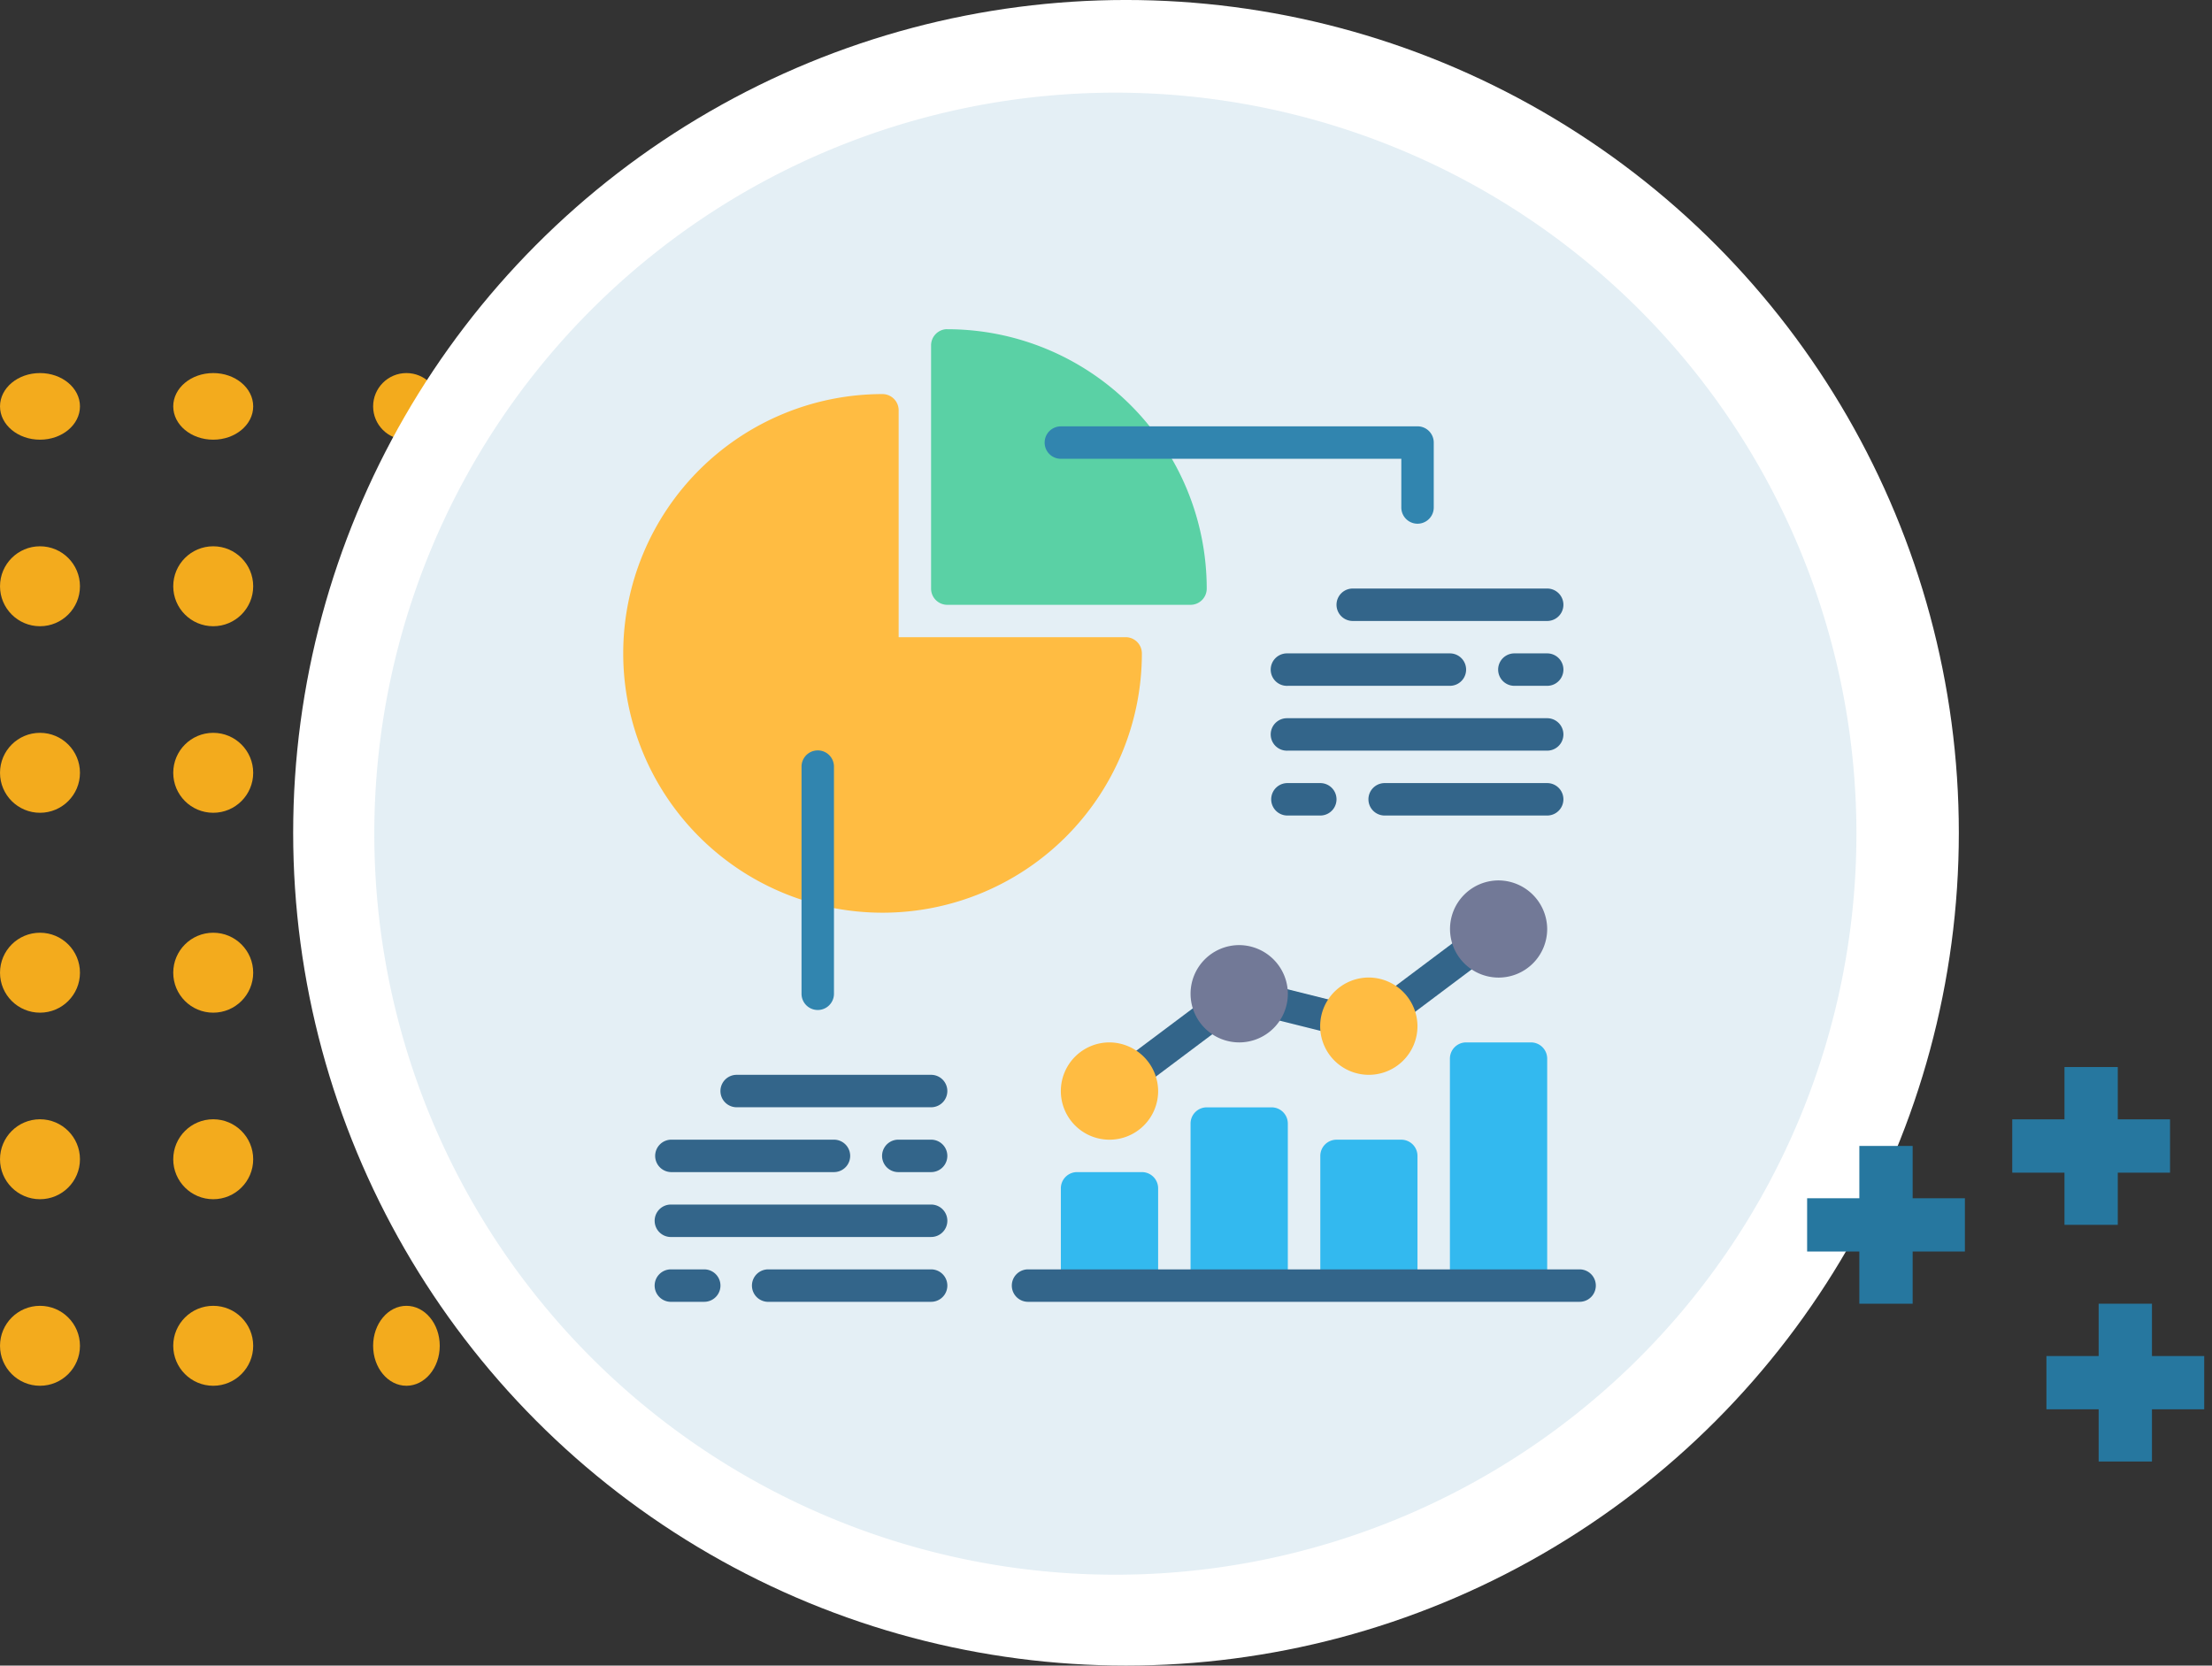 <svg xmlns="http://www.w3.org/2000/svg" width="166" height="125" viewBox="0 0 166 125">
  <rect x="0" y="0" width="166" height="125" fill="#333333" stroke="none"/>
  <g id="Grupo_876944" data-name="Grupo 876944" transform="translate(-454 -3226)">
    <g id="Grupo_876231" data-name="Grupo 876231" transform="translate(-66.403 -4536.061)">
      <rect id="Rectángulo_291466" data-name="Rectángulo 291466" width="166" height="90" transform="translate(520.404 7782.06)" fill="none"/>
      <g id="Grupo_874624" data-name="Grupo 874624" transform="translate(520.404 7789.614)">
        <g id="Grupo_874620" data-name="Grupo 874620" transform="translate(33.466 33.466) rotate(180)">
          <ellipse id="Elipse_4713" data-name="Elipse 4713" cx="2.5" cy="3" rx="2.5" ry="3" transform="translate(0.466 0.021)" fill="#f3ab1d"/>
          <ellipse id="Elipse_4717" data-name="Elipse 4717" cx="2.5" cy="3" rx="2.5" ry="3" transform="translate(0.466 14.021)" fill="#f3ab1d"/>
          <circle id="Elipse_4719" data-name="Elipse 4719" cx="2.5" cy="2.5" r="2.5" transform="translate(0.466 28.021)" fill="#f3ab1d"/>
          <circle id="Elipse_4715" data-name="Elipse 4715" cx="3" cy="3" r="3" transform="translate(14.466 0.021)" fill="#f3ab1d"/>
          <circle id="Elipse_4720" data-name="Elipse 4720" cx="3" cy="3" r="3" transform="translate(27.466 0.021)" fill="#f3ab1d"/>
          <circle id="Elipse_4716" data-name="Elipse 4716" cx="3" cy="3" r="3" transform="translate(14.466 14.021)" fill="#f3ab1d"/>
          <circle id="Elipse_4721" data-name="Elipse 4721" cx="3" cy="3" r="3" transform="translate(27.466 14.021)" fill="#f3ab1d"/>
          <ellipse id="Elipse_4718" data-name="Elipse 4718" cx="3" cy="2.5" rx="3" ry="2.5" transform="translate(14.466 28.021)" fill="#f3ab1d"/>
          <ellipse id="Elipse_4722" data-name="Elipse 4722" cx="3" cy="2.5" rx="3" ry="2.5" transform="translate(27.466 28.021)" fill="#f3ab1d"/>
        </g>
        <g id="Grupo_874621" data-name="Grupo 874621" transform="translate(33.466 76.776) rotate(180)">
          <ellipse id="Elipse_4713-2" data-name="Elipse 4713" cx="2.5" cy="3" rx="2.5" ry="3" transform="translate(0.466 0.329)" fill="#f3ab1d"/>
          <ellipse id="Elipse_4717-2" data-name="Elipse 4717" cx="2.5" cy="3" rx="2.5" ry="3" transform="translate(0.466 14.329)" fill="#f3ab1d"/>
          <ellipse id="Elipse_4719-2" data-name="Elipse 4719" cx="2.5" cy="3" rx="2.5" ry="3" transform="translate(0.466 28.329)" fill="#f3ab1d"/>
          <circle id="Elipse_4715-2" data-name="Elipse 4715" cx="3" cy="3" r="3" transform="translate(14.466 0.329)" fill="#f3ab1d"/>
          <circle id="Elipse_4720-2" data-name="Elipse 4720" cx="3" cy="3" r="3" transform="translate(27.466 0.329)" fill="#f3ab1d"/>
          <circle id="Elipse_4716-2" data-name="Elipse 4716" cx="3" cy="3" r="3" transform="translate(14.466 14.329)" fill="#f3ab1d"/>
          <circle id="Elipse_4721-2" data-name="Elipse 4721" cx="3" cy="3" r="3" transform="translate(27.466 14.329)" fill="#f3ab1d"/>
          <circle id="Elipse_4718-2" data-name="Elipse 4718" cx="3" cy="3" r="3" transform="translate(14.466 28.329)" fill="#f3ab1d"/>
          <circle id="Elipse_4722-2" data-name="Elipse 4722" cx="3" cy="3" r="3" transform="translate(27.466 28.329)" fill="#f3ab1d"/>
        </g>
      </g>
      <g id="Grupo_874623" data-name="Grupo 874623" transform="translate(542.059 7762.052)">
        <circle id="Elipse_4723" data-name="Elipse 4723" cx="62.5" cy="62.5" r="62.5" transform="translate(0.345 0.008)" fill="#fff"/>
        <path id="Trazado_596604" data-name="Trazado 596604" d="M55.613,0A55.613,55.613,0,1,1,0,55.613,55.613,55.613,0,0,1,55.613,0Z" transform="translate(6.434 6.963)" fill="#d9e9f1" opacity="0.7"/>
      </g>
      <g id="Grupo_874622" data-name="Grupo 874622" transform="translate(656.019 7842.145)">
        <g id="Grupo_151688" data-name="Grupo 151688" transform="translate(0 5.921)">
          <path id="Trazado_212295" data-name="Trazado 212295" d="M-11425.02-11468v11.842" transform="translate(11430.939 11467.996)" fill="none" stroke="#26779f" stroke-width="4"/>
          <path id="Trazado_212296" data-name="Trazado 212296" d="M0,0V11.841" transform="translate(11.841 5.921) rotate(90)" fill="none" stroke="#26779f" stroke-width="4"/>
        </g>
        <g id="Grupo_151689" data-name="Grupo 151689" transform="translate(15.394 0)">
          <path id="Trazado_212295-2" data-name="Trazado 212295" d="M-11425.02-11468v11.842" transform="translate(11430.939 11467.996)" fill="none" stroke="#26779f" stroke-width="4"/>
          <path id="Trazado_212296-2" data-name="Trazado 212296" d="M0,0V11.841" transform="translate(11.841 5.921) rotate(90)" fill="none" stroke="#26779f" stroke-width="4"/>
        </g>
        <g id="Grupo_151690" data-name="Grupo 151690" transform="translate(17.959 17.762)">
          <path id="Trazado_212295-3" data-name="Trazado 212295" d="M-11425.02-11468v11.842" transform="translate(11430.939 11467.996)" fill="none" stroke="#26779f" stroke-width="4"/>
          <path id="Trazado_212296-3" data-name="Trazado 212296" d="M0,0V11.841" transform="translate(11.841 5.921) rotate(90)" fill="none" stroke="#26779f" stroke-width="4"/>
        </g>
      </g>
    </g>
    <g id="layer1" transform="translate(500.24 2970.108)">
      <path id="path17032" d="M19.991,281.655a19.461,19.461,0,1,0,19.461,19.461A1.217,1.217,0,0,0,38.24,299.9H21.2V282.867a1.217,1.217,0,0,0-1.212-1.212Z" transform="translate(0 3.812)" fill="#ffbc42"/>
      <path id="path17036" d="M6.651,280.6a1.217,1.217,0,0,0-1.1,1.212v18.249a1.217,1.217,0,0,0,1.221,1.222H25.025a1.217,1.217,0,0,0,1.212-1.221A19.476,19.476,0,0,0,6.777,280.6a1.2,1.2,0,0,0-.126,0Z" transform="translate(18.082 0)" fill="#5ad1a5"/>
      <path id="path9804" d="M4.635,287.471A1.217,1.217,0,0,0,3.44,288.7v17.036a1.217,1.217,0,1,0,2.434,0V288.7a1.216,1.216,0,0,0-1.239-1.23Z" transform="translate(10.471 24.738)" fill="#3185af"/>
      <path id="path9806" d="M8.625,282.182a1.217,1.217,0,1,0,0,2.434h25.55v3.655a1.217,1.217,0,0,0,2.434,0V283.4a1.217,1.217,0,0,0-1.221-1.221Z" transform="translate(24.747 5.708)" fill="#3185af"/>
      <g id="Grupo_876886" data-name="Grupo 876886" transform="translate(2.904 324.642)">
        <path id="path9808" d="M3.334,292.766a1.217,1.217,0,0,0,0,2.434H17.927a1.217,1.217,0,0,0,0-2.434Z" transform="translate(2.805 -280.852)" fill="#33658a"/>
        <path id="path9810" d="M2.318,296.258H14.487a1.217,1.217,0,1,0,0-2.434H2.255A1.217,1.217,0,1,0,2.318,296.258Z" transform="translate(-1.046 -277.043)" fill="#33658a"/>
        <path id="path9812" d="M2.318,297.317H21.779a1.217,1.217,0,0,0,0-2.434H2.255A1.218,1.218,0,1,0,2.318,297.317Z" transform="translate(-1.046 -273.233)" fill="#33658a"/>
        <path id="path9814" d="M6.019,296.258H8.452a1.217,1.217,0,1,0,0-2.434H5.96a1.217,1.217,0,1,0,.058,2.434Z" transform="translate(12.28 -277.043)" fill="#33658a"/>
        <path id="path9816" d="M3.906,298.375h12.16a1.217,1.217,0,0,0,0-2.434H3.843A1.218,1.218,0,1,0,3.906,298.375Z" transform="translate(4.667 -269.426)" fill="#33658a"/>
        <path id="path9818" d="M2.318,298.375H4.752a1.217,1.217,0,0,0,0-2.434h-2.5A1.218,1.218,0,1,0,2.318,298.375Z" transform="translate(-1.046 -269.426)" fill="#33658a"/>
        <path id="path9820" d="M37.5,290.175l-9.268,6.951-9.726-2.434-10.2,7.642,1.464,1.949,9.268-6.951,9.735,2.434,10.193-7.652Z" transform="translate(25.079 -290.175)" fill="#33658a"/>
      </g>
      <path id="path17058" d="M8.894,294.354a1.217,1.217,0,0,0-1.221,1.212v7.3h7.3v-7.3a1.217,1.217,0,0,0-1.221-1.212Z" transform="translate(25.699 49.503)" fill="#33b9ef"/>
      <path id="path17062" d="M11,293.3a1.217,1.217,0,0,0-1.212,1.221v12.16h7.3v-12.16A1.217,1.217,0,0,0,15.87,293.3Z" transform="translate(33.317 45.697)" fill="#33b9ef"/>
      <path id="path17066" d="M13.119,293.825a1.217,1.217,0,0,0-1.212,1.212v9.735H19.2v-9.735a1.217,1.217,0,0,0-1.212-1.212Z" transform="translate(40.935 47.6)" fill="#33b9ef"/>
      <path id="path17070" d="M15.244,292.237a1.217,1.217,0,0,0-1.221,1.221v17.027h7.3V293.458a1.217,1.217,0,0,0-1.212-1.221Z" transform="translate(48.546 41.886)" fill="#33b9ef"/>
      <path id="path17074" d="M11.328,292.237a3.651,3.651,0,1,0,3.646,3.655A3.678,3.678,0,0,0,11.328,292.237Z" transform="translate(25.699 41.886)" fill="#ffbc42"/>
      <path id="path17078" d="M13.436,290.649a3.651,3.651,0,1,0,3.655,3.655A3.67,3.67,0,0,0,13.436,290.649Z" transform="translate(33.317 36.172)" fill="#727997"/>
      <path id="path17082" d="M15.553,291.178a3.651,3.651,0,1,0,3.646,3.655A3.67,3.67,0,0,0,15.553,291.178Z" transform="translate(40.935 38.076)" fill="#ffbc42"/>
      <path id="path17086" d="M17.677,289.593a3.646,3.646,0,1,0,3.646,3.646A3.67,3.67,0,0,0,17.677,289.593Z" transform="translate(48.546 32.373)" fill="#727997"/>
      <path id="path9838" d="M8.136,298.375H49.5a1.217,1.217,0,0,0,0-2.434H8.078A1.217,1.217,0,1,0,8.136,298.375Z" transform="translate(22.802 55.216)" fill="#33658a"/>
      <path id="path9884" d="M13.389,284.829a1.217,1.217,0,1,0,0,2.434H27.982a1.217,1.217,0,1,0,0-2.434Z" transform="translate(41.887 15.232)" fill="#33658a"/>
      <path id="path9886" d="M12.373,288.321h12.16a1.217,1.217,0,0,0,0-2.434H12.31A1.218,1.218,0,1,0,12.373,288.321Z" transform="translate(38.035 19.041)" fill="#33658a"/>
      <path id="path9888" d="M12.373,289.379H31.834a1.217,1.217,0,0,0,0-2.434H12.31A1.218,1.218,0,1,0,12.373,289.379Z" transform="translate(38.035 22.848)" fill="#33658a"/>
      <path id="path9890" d="M16.074,288.321h2.434a1.217,1.217,0,0,0,0-2.434H16.015a1.217,1.217,0,1,0,.058,2.434Z" transform="translate(51.362 19.041)" fill="#33658a"/>
      <path id="path9892" d="M13.956,290.438H26.125a1.217,1.217,0,1,0,0-2.434H13.9A1.217,1.217,0,1,0,13.956,290.438Z" transform="translate(43.744 26.658)" fill="#33658a"/>
      <path id="path9894" d="M12.373,290.438h2.434a1.217,1.217,0,1,0,0-2.434h-2.5A1.217,1.217,0,1,0,12.373,290.438Z" transform="translate(38.035 26.658)" fill="#33658a"/>
    </g>
  </g>
</svg>
